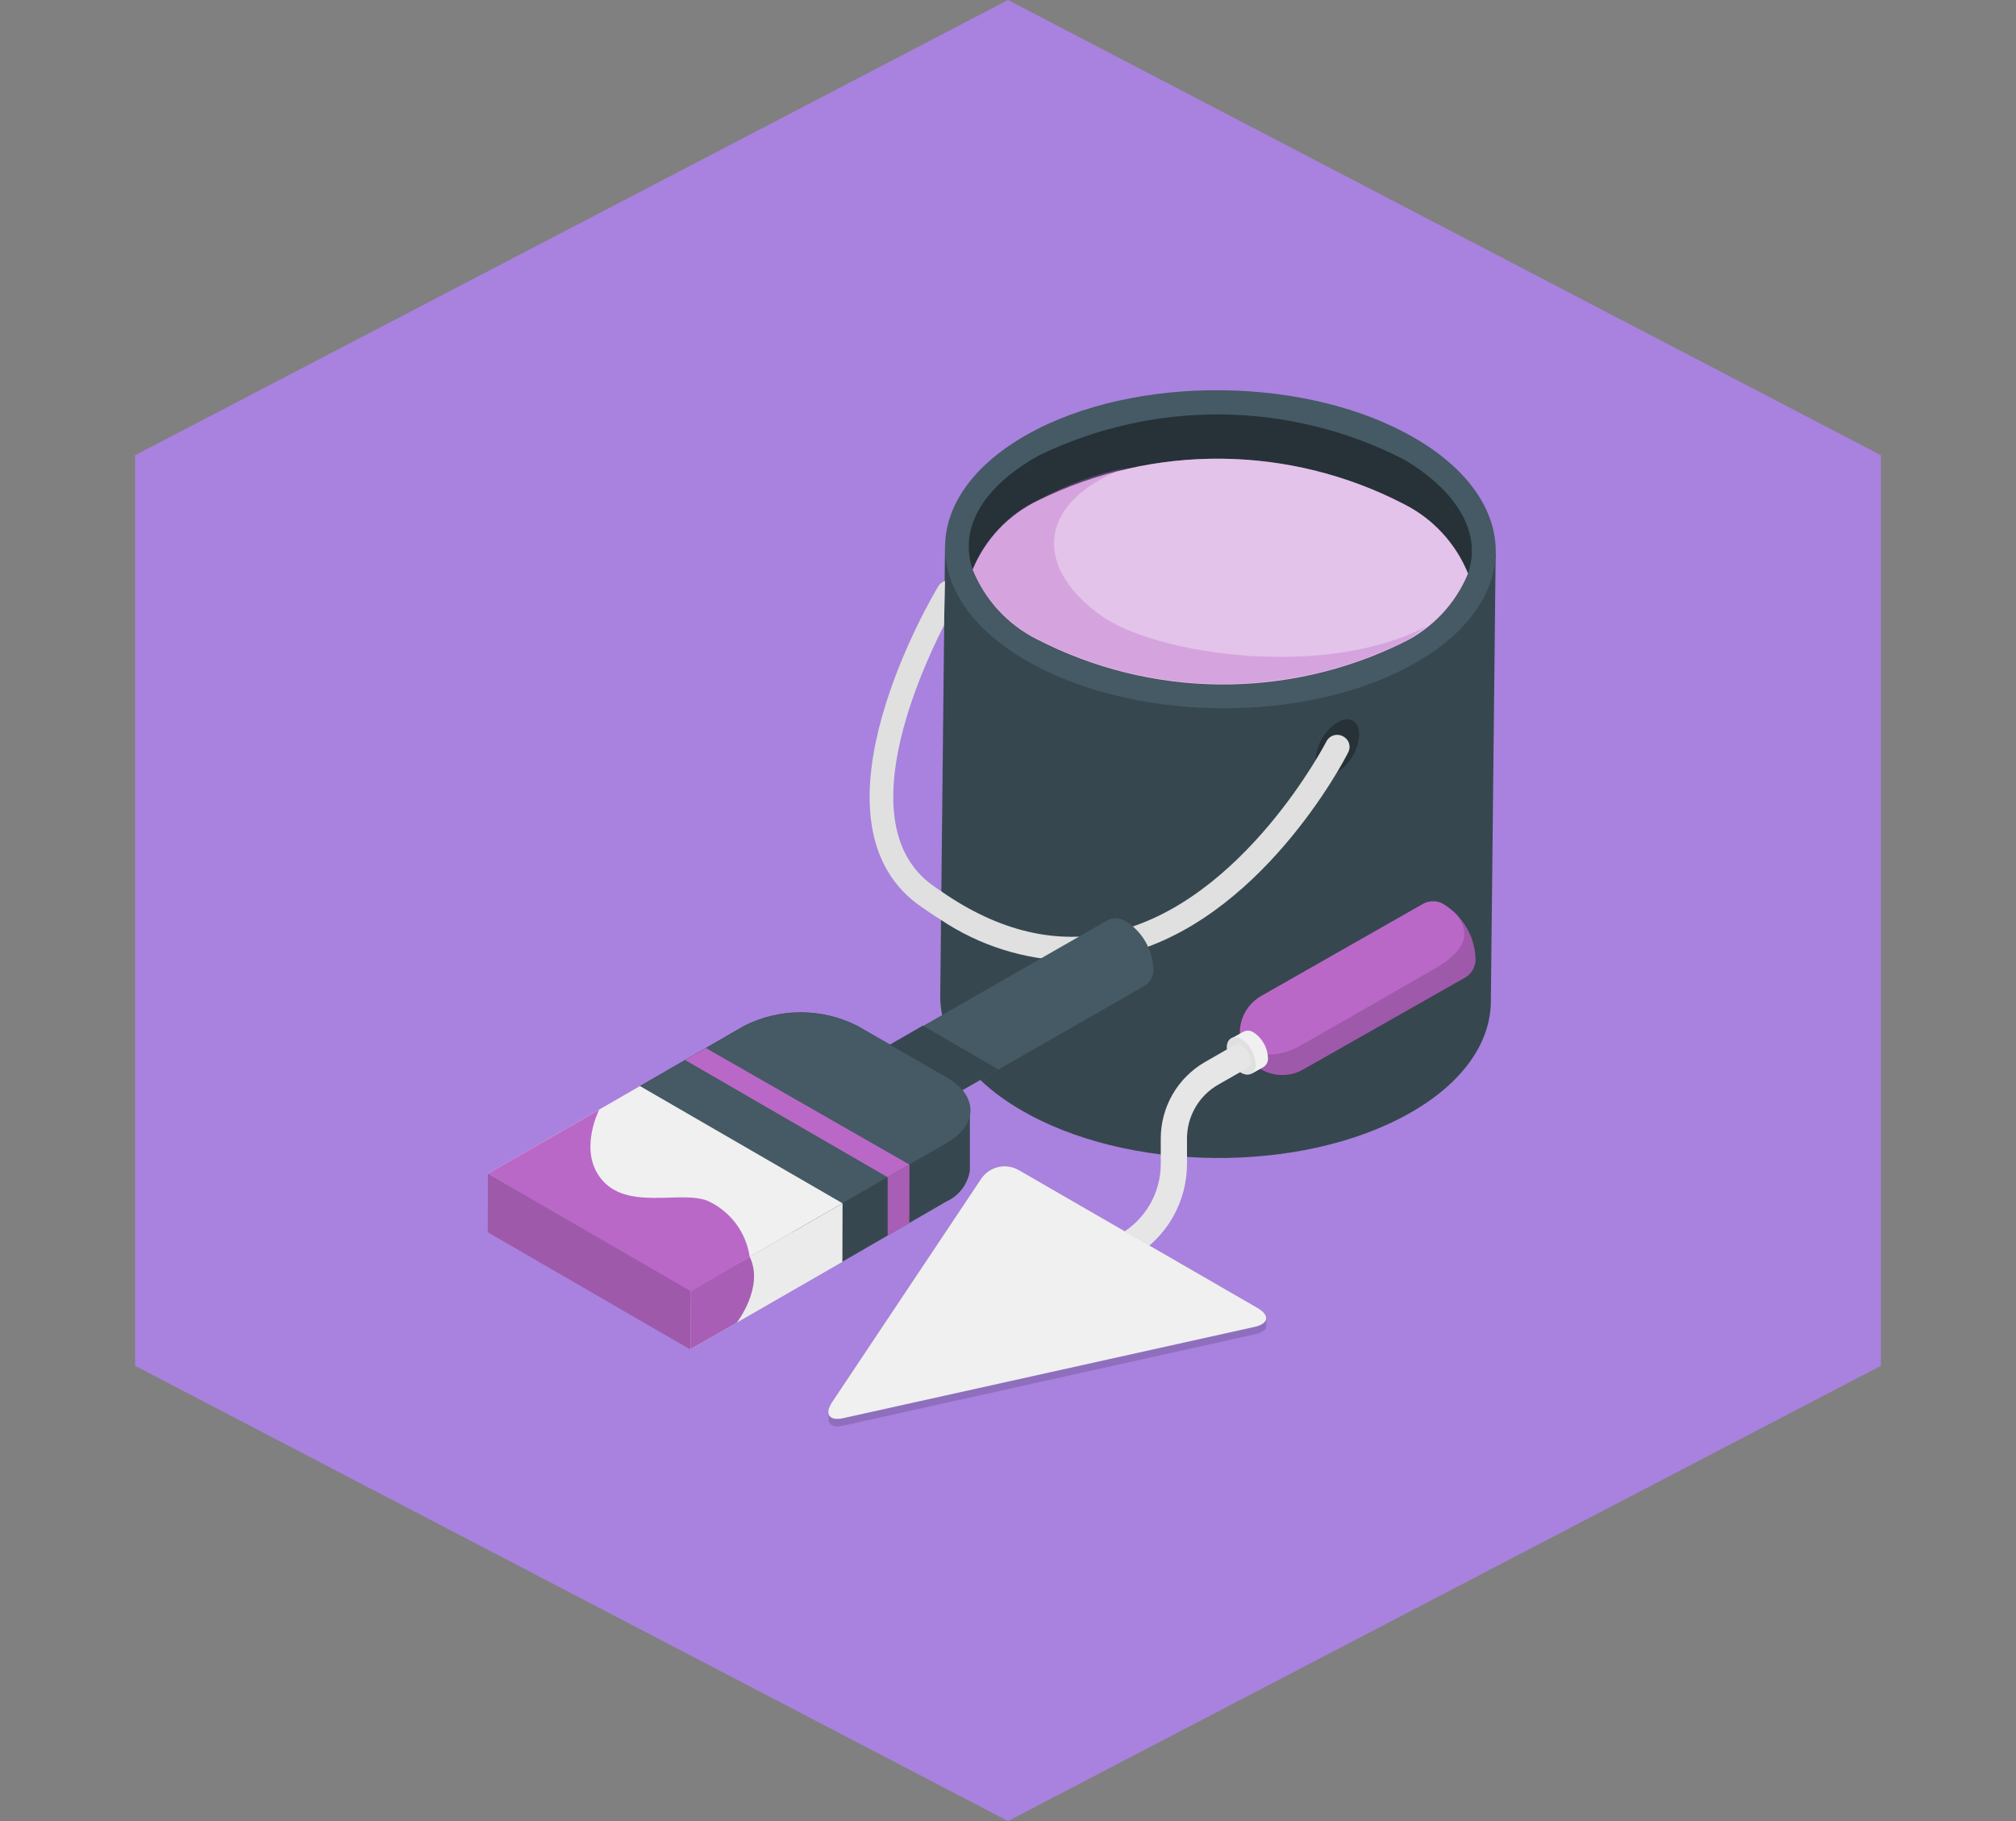 <svg width="62" height="56" viewBox="0 0 62 56" fill="none" xmlns="http://www.w3.org/2000/svg">
<rect x="0" y="0" width="62" height="56" fill="#808080" stroke="none"/>
<path d="M31 0L57.847 14V42L31 56L4.153 42V14L31 0Z" fill="#A882DE"/>
<path d="M45.997 17.029L29.063 16.798L28.916 30.627C28.916 31.878 29.712 33.141 31.357 34.11C34.641 36.058 40.005 36.116 43.336 34.241C45.012 33.298 45.85 32.041 45.85 30.778L45.997 17.029Z" fill="#37474F"/>
<path d="M31.582 13.367C28.256 15.243 28.219 18.338 31.508 20.282C34.798 22.225 40.156 22.288 43.482 20.412C46.808 18.537 46.845 15.442 43.556 13.498C40.266 11.555 34.908 11.492 31.582 13.367Z" fill="#455A64"/>
<path d="M45.267 16.971C45.262 17.198 45.221 17.422 45.146 17.636C44.76 18.576 44.037 19.337 43.119 19.773C41.366 20.631 39.437 21.067 37.485 21.046C35.533 21.025 33.613 20.548 31.879 19.653C30.986 19.203 30.288 18.443 29.915 17.516C29.833 17.287 29.793 17.046 29.794 16.803C29.794 15.756 30.569 14.776 31.942 14.011C33.696 13.158 35.625 12.724 37.576 12.745C39.527 12.766 41.446 13.241 43.182 14.132C44.528 14.933 45.277 15.939 45.267 16.971Z" fill="#263238"/>
<path d="M45.147 17.637C44.76 18.576 44.038 19.338 43.12 19.774C41.367 20.632 39.437 21.068 37.485 21.047C35.533 21.026 33.614 20.549 31.879 19.653C30.987 19.203 30.289 18.443 29.915 17.516C30.303 16.578 31.025 15.819 31.942 15.384C33.694 14.523 35.624 14.085 37.577 14.106C39.529 14.127 41.449 14.606 43.183 15.505C44.073 15.955 44.771 16.712 45.147 17.637Z" fill="#BA68C8"/>
<path opacity="0.6" d="M45.147 17.637C44.76 18.576 44.038 19.338 43.12 19.774C41.367 20.632 39.437 21.068 37.485 21.047C35.533 21.026 33.614 20.549 31.879 19.653C30.987 19.203 30.289 18.443 29.915 17.516C30.303 16.578 31.025 15.819 31.942 15.384C33.694 14.523 35.624 14.085 37.577 14.106C39.529 14.127 41.449 14.606 43.183 15.505C44.073 15.955 44.771 16.712 45.147 17.637Z" fill="white"/>
<path opacity="0.35" d="M43.12 19.773C43.388 19.616 43.646 19.441 43.89 19.249C40.8 20.904 35.509 20.145 33.823 18.904C31.727 17.379 31.947 15.379 34.64 14.383C33.696 14.575 32.787 14.907 31.942 15.368C31.025 15.802 30.303 16.562 29.915 17.5C30.289 18.427 30.987 19.187 31.879 19.637C33.614 20.532 35.533 21.009 37.485 21.03C39.437 21.051 41.367 20.615 43.12 19.757V19.773Z" fill="#BA68C8"/>
<path d="M41.141 22.209C41.508 22 41.806 22.173 41.801 22.602C41.786 22.834 41.717 23.058 41.598 23.258C41.48 23.457 41.316 23.626 41.12 23.749C40.748 23.959 40.455 23.786 40.46 23.362C40.474 23.129 40.542 22.904 40.661 22.703C40.779 22.503 40.944 22.333 41.141 22.209Z" fill="#263238"/>
<path d="M29.032 19.229C28.104 21.062 26.25 25.431 28.654 27.206C28.759 27.28 28.848 27.348 28.953 27.411V28.296C28.712 28.149 28.466 27.982 28.225 27.809C24.632 25.143 28.686 18.307 28.859 18.024C28.904 17.947 28.977 17.891 29.063 17.867L29.032 19.229Z" fill="#E0E0E0"/>
<path d="M41.454 23.152C41.35 23.367 38.736 28.39 34.43 29.375C33.945 29.491 33.447 29.549 32.948 29.547C31.52 29.52 30.129 29.083 28.941 28.29V27.405C30.717 28.641 32.503 29.066 34.257 28.657C38.228 27.73 40.768 22.853 40.789 22.806C40.812 22.76 40.843 22.719 40.883 22.686C40.922 22.652 40.967 22.628 41.017 22.613C41.066 22.598 41.118 22.594 41.169 22.6C41.22 22.606 41.269 22.623 41.313 22.649C41.356 22.672 41.394 22.703 41.425 22.741C41.455 22.779 41.478 22.823 41.491 22.87C41.504 22.917 41.508 22.966 41.502 23.015C41.495 23.063 41.479 23.11 41.454 23.152Z" fill="#E0E0E0"/>
<path d="M27.567 34.687L35.23 30.298C35.314 30.24 35.38 30.161 35.422 30.069C35.465 29.977 35.482 29.875 35.471 29.774C35.456 29.489 35.374 29.212 35.232 28.965C35.09 28.717 34.892 28.506 34.654 28.349C34.571 28.288 34.474 28.251 34.371 28.241C34.269 28.23 34.166 28.248 34.073 28.292L26.425 32.676L27.567 34.687Z" fill="#455A64"/>
<path d="M28.383 31.54L30.704 32.886L27.566 34.688L26.409 32.676L28.383 31.54Z" fill="#37474F"/>
<path d="M19.677 35.201L21.248 34.3L19.677 33.399L22.877 31.55C23.419 31.273 24.018 31.129 24.627 31.129C25.235 31.129 25.834 31.273 26.376 31.55L29.11 33.121C29.298 33.209 29.461 33.342 29.586 33.507C29.711 33.672 29.794 33.865 29.828 34.069C29.828 34.106 29.828 35.641 29.828 35.992C29.797 36.198 29.716 36.393 29.591 36.56C29.465 36.726 29.3 36.859 29.11 36.945L25.899 38.804L19.677 35.201Z" fill="#37474F"/>
<path d="M29.117 33.132L26.382 31.561C25.841 31.284 25.241 31.14 24.633 31.14C24.025 31.14 23.425 31.284 22.884 31.561L19.683 33.41L25.901 37.003L29.101 35.154C30.091 34.599 30.091 33.693 29.117 33.132Z" fill="#455A64"/>
<path d="M25.91 37.002L19.682 33.398L15.004 36.091L21.232 39.7L25.91 37.002Z" fill="#F0F0F0"/>
<path d="M25.912 37.002L21.234 39.7L21.229 41.496L25.907 38.804L25.912 37.002Z" fill="#EBEBEB"/>
<path d="M27.298 36.201L21.07 32.597L21.709 32.23L27.969 35.813L27.298 36.201Z" fill="#BA68C8"/>
<path d="M27.299 36.201V38.002L27.965 37.615L27.97 35.813L27.299 36.201Z" fill="#BA68C8"/>
<path opacity="0.1" d="M27.299 36.201V38.002L27.965 37.615L27.97 35.813L27.299 36.201Z" fill="black"/>
<path d="M22.658 40.674C22.658 40.674 23.511 39.579 23.056 38.647L21.233 39.695V41.491L22.658 40.674Z" fill="#BA68C8"/>
<path opacity="0.1" d="M22.658 40.674C22.658 40.674 23.511 39.579 23.056 38.647L21.233 39.695V41.491L22.658 40.674Z" fill="black"/>
<path d="M23.055 38.647C23.002 38.278 22.857 37.928 22.633 37.629C22.41 37.33 22.116 37.091 21.777 36.934C20.928 36.568 19.127 37.317 18.378 36.096C17.854 35.237 18.43 34.122 18.43 34.122L15.004 36.091L21.232 39.726L23.055 38.647Z" fill="#BA68C8"/>
<path d="M15.005 36.091L15 37.893L21.228 41.497L21.233 39.7L15.005 36.091Z" fill="#BA68C8"/>
<path opacity="0.15" d="M15.005 36.091L15 37.893L21.228 41.497L21.233 39.7L15.005 36.091Z" fill="black"/>
<path d="M45.375 29.441C45.387 29.557 45.367 29.674 45.318 29.779C45.268 29.884 45.192 29.974 45.096 30.04L40.087 32.884C39.938 32.971 39.774 33.027 39.603 33.05C39.432 33.072 39.259 33.061 39.092 33.016C38.926 32.971 38.77 32.894 38.634 32.789C38.498 32.683 38.384 32.552 38.299 32.402C38.214 32.252 38.159 32.087 38.139 31.916C38.118 31.745 38.131 31.572 38.178 31.406C38.224 31.24 38.303 31.085 38.41 30.951C38.517 30.816 38.65 30.703 38.8 30.62L43.793 27.778C43.898 27.727 44.016 27.706 44.132 27.717C44.248 27.728 44.359 27.771 44.452 27.841C44.722 28.016 44.946 28.252 45.106 28.53C45.267 28.808 45.359 29.12 45.375 29.441Z" fill="#BA68C8"/>
<path opacity="0.15" d="M45.374 29.441C45.349 28.941 45.143 28.467 44.794 28.107C45.166 28.634 45.219 29.161 44.099 29.802C42.978 30.443 40.49 31.877 40.007 32.148C39.525 32.42 38.605 32.715 38.125 31.858C38.133 32.054 38.188 32.246 38.283 32.417C38.371 32.567 38.488 32.699 38.627 32.804C38.766 32.909 38.924 32.985 39.093 33.028C39.261 33.072 39.437 33.081 39.609 33.056C39.782 33.032 39.947 32.973 40.097 32.884L45.105 30.039C45.2 29.973 45.274 29.882 45.322 29.777C45.369 29.672 45.387 29.555 45.374 29.441Z" fill="black"/>
<path d="M38.555 31.75C38.684 31.835 38.792 31.95 38.868 32.085C38.945 32.219 38.988 32.37 38.995 32.525C39.001 32.581 38.992 32.637 38.968 32.687C38.944 32.738 38.907 32.781 38.861 32.812L38.484 33.023L37.862 31.937L38.236 31.729C38.286 31.703 38.342 31.691 38.399 31.695C38.455 31.698 38.509 31.718 38.555 31.75Z" fill="#F0F0F0"/>
<path d="M38.617 32.728C38.617 33.01 38.416 33.126 38.171 32.992C38.042 32.906 37.935 32.791 37.858 32.657C37.781 32.522 37.737 32.371 37.728 32.217C37.728 31.934 37.931 31.818 38.177 31.953C38.306 32.038 38.413 32.153 38.49 32.288C38.566 32.422 38.61 32.573 38.617 32.728Z" fill="#E0E0E0"/>
<path d="M38.466 32.643C38.461 32.544 38.433 32.448 38.384 32.362C38.335 32.276 38.267 32.202 38.184 32.148C38.154 32.125 38.117 32.111 38.079 32.109C38.041 32.106 38.003 32.115 37.97 32.135L37.053 32.662C36.642 32.9 36.3 33.241 36.062 33.653C35.825 34.064 35.699 34.53 35.698 35.005V35.796C35.697 36.233 35.582 36.661 35.364 37.039C35.145 37.417 34.831 37.731 34.454 37.95L33.713 38.38L34.116 39.078L34.857 38.651C35.357 38.361 35.773 37.945 36.062 37.444C36.351 36.943 36.504 36.375 36.505 35.796V35.005C36.506 34.672 36.594 34.345 36.761 34.056C36.928 33.767 37.168 33.528 37.456 33.36L38.382 32.833C38.412 32.813 38.436 32.784 38.451 32.75C38.466 32.717 38.471 32.68 38.466 32.643Z" fill="#E6E6E6"/>
<path opacity="0.15" d="M38.677 40.222L31.325 35.978C31.135 35.87 30.912 35.837 30.699 35.886C30.486 35.935 30.3 36.062 30.176 36.242L25.602 43.096C25.533 43.186 25.492 43.294 25.483 43.407C25.483 43.449 25.483 43.61 25.483 43.649C25.483 43.823 25.647 43.913 25.939 43.839L38.593 41.032C38.828 40.981 38.946 40.881 38.946 40.768C38.946 40.726 38.946 40.56 38.946 40.517C38.941 40.436 38.854 40.325 38.677 40.222Z" fill="black"/>
<path d="M31.325 35.978L38.677 40.223C39.062 40.447 39.022 40.705 38.587 40.803L25.934 43.61C25.499 43.708 25.346 43.483 25.594 43.112L30.168 36.258C30.289 36.073 30.476 35.942 30.691 35.89C30.906 35.838 31.132 35.87 31.325 35.978Z" fill="#F0F0F0"/>
</svg>
